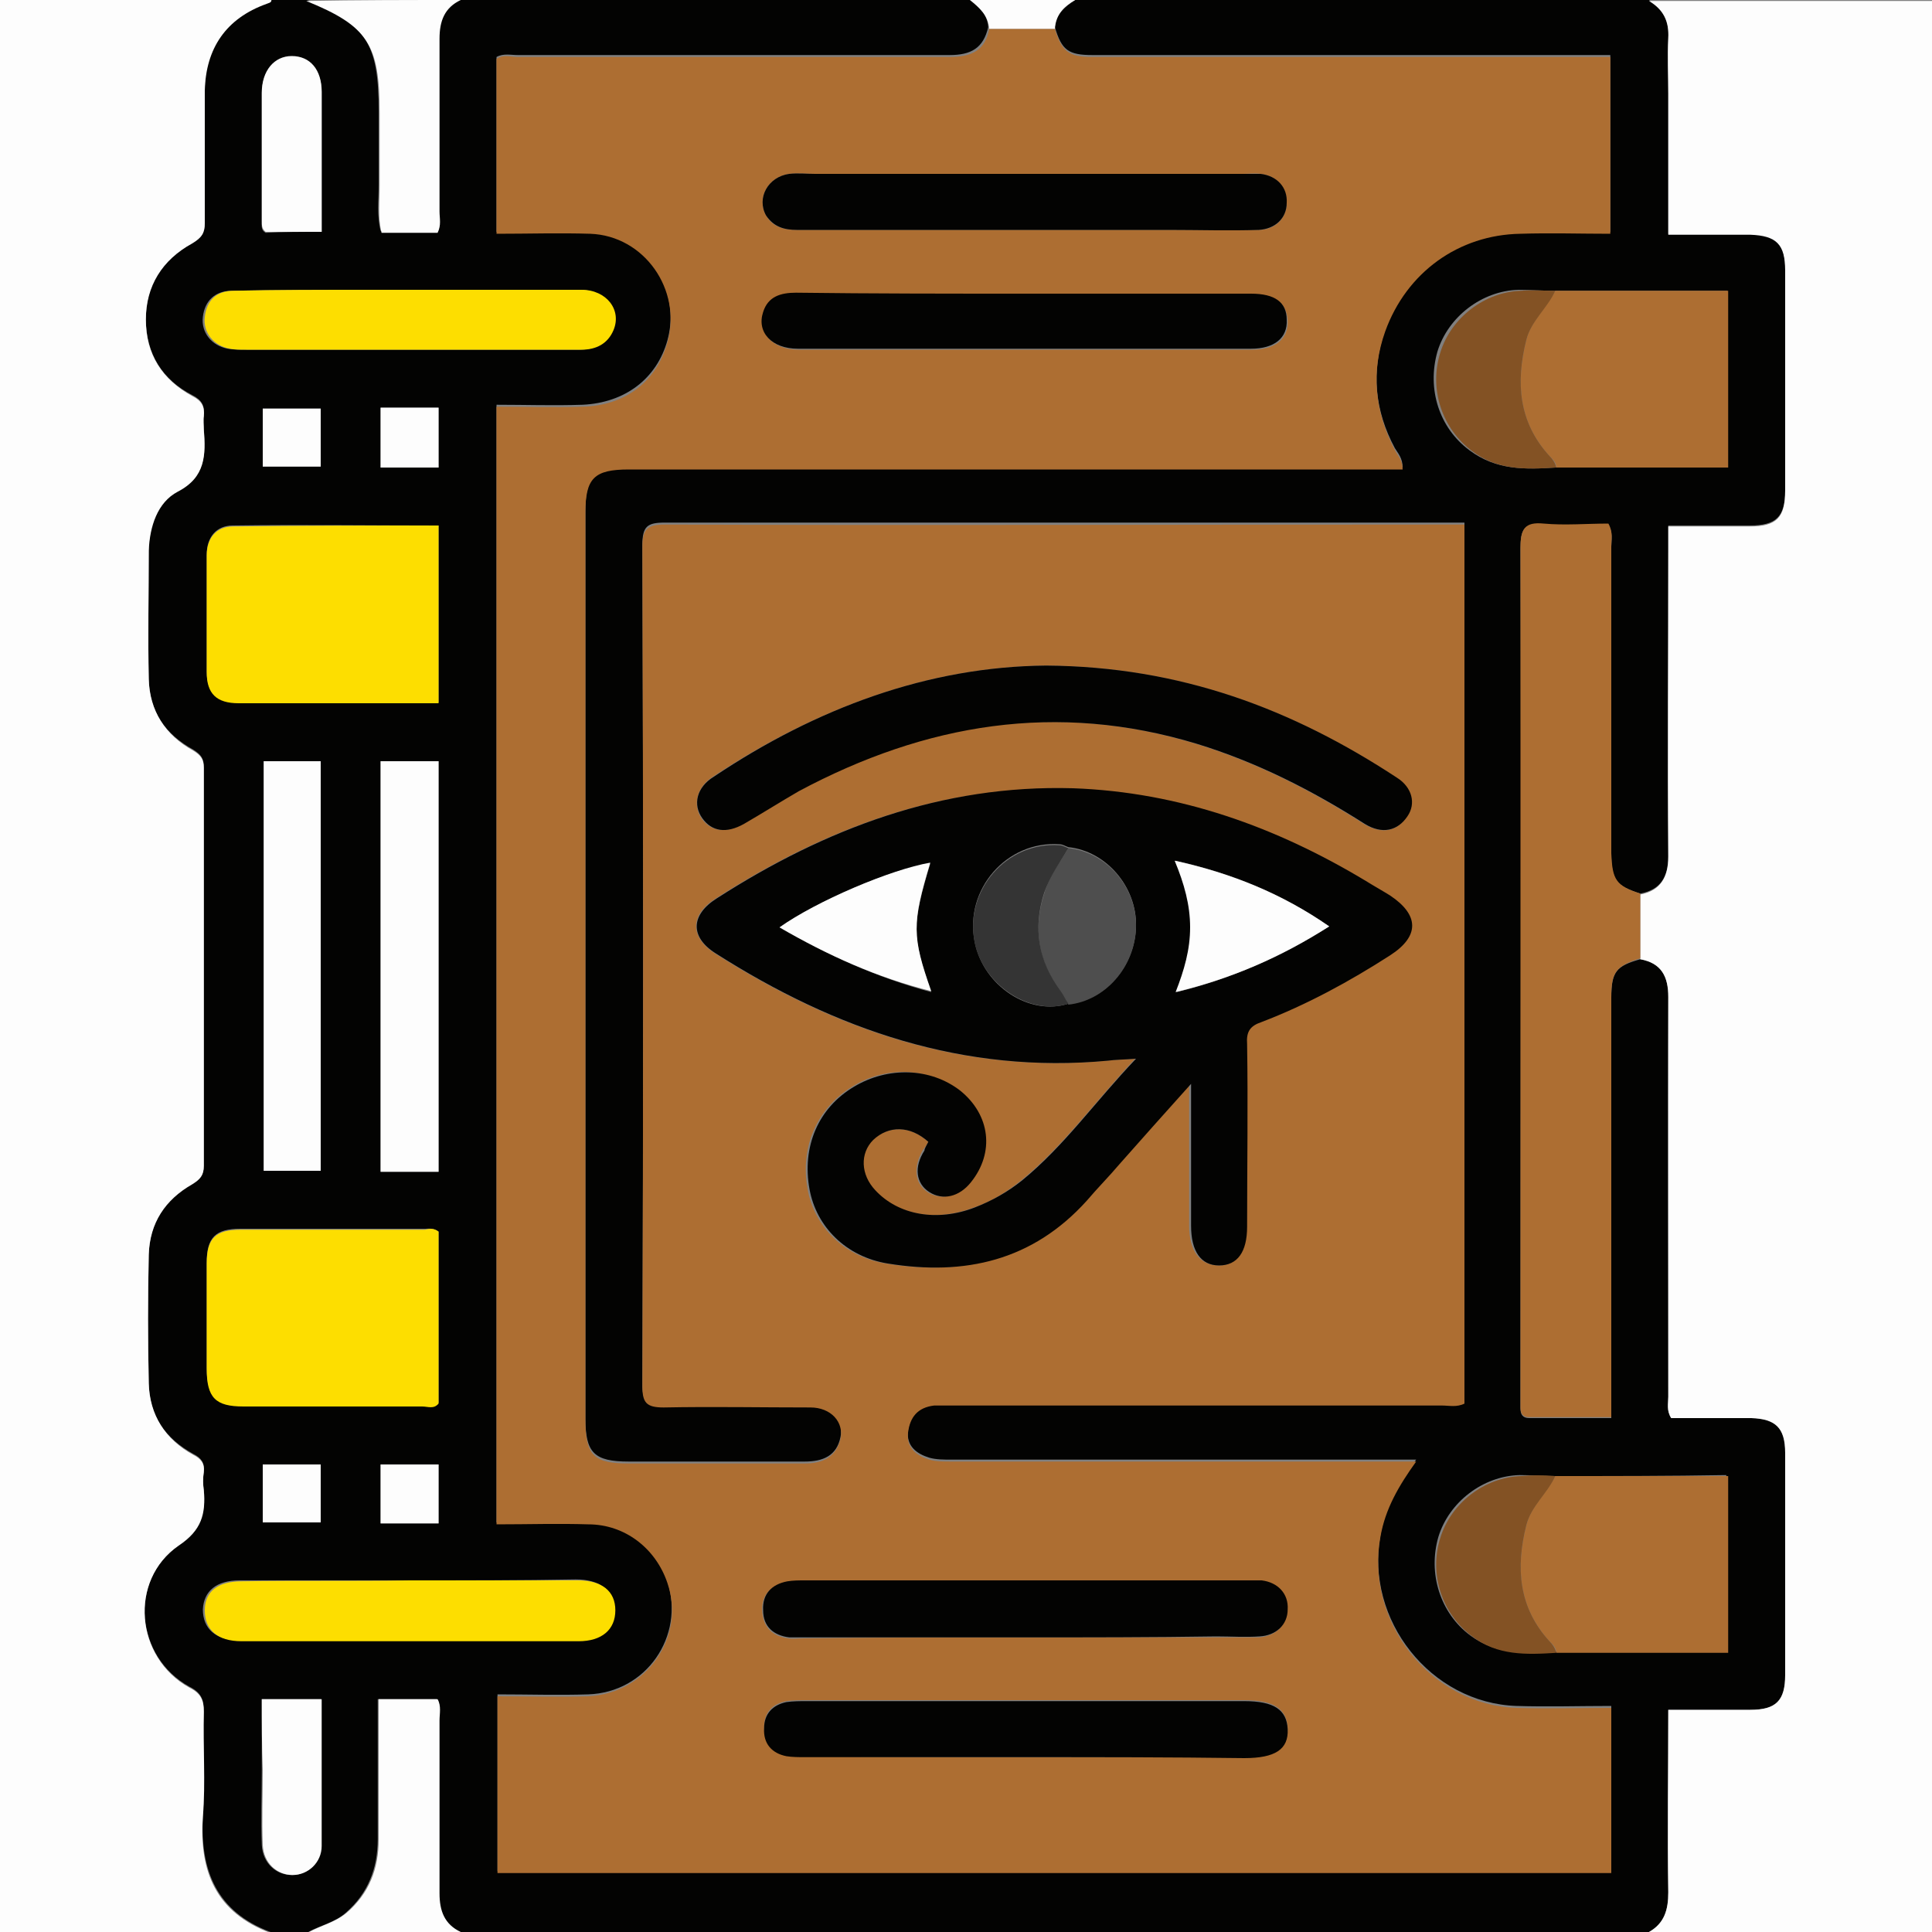 <?xml version="1.0" encoding="utf-8"?>
<!-- Generator: Adobe Illustrator 24.3.0, SVG Export Plug-In . SVG Version: 6.00 Build 0)  -->
<svg version="1.1" id="Слой_1" xmlns="http://www.w3.org/2000/svg" xmlns:xlink="http://www.w3.org/1999/xlink" x="0px" y="0px"
	 viewBox="0 0 200 200" style="enable-background:new 0 0 200 200;" xml:space="preserve">
<rect x="0" y="0" width="200" height="200" fill="#808080" stroke="none"/>
<style type="text/css">
	.st0{fill:#030302;}
	.st1{fill:#FDFDFD;}
	.st2{fill:#AD6E32;}
	.st3{fill:#FDDE00;}
	.st4{fill:#835224;}
	.st5{fill:#4E4E4E;}
	.st6{fill:#343434;}
</style>
<g>
	<g>
		<path class="st0" d="M111.3,0c19.8,0,39.6,0,59.4,0c1.5,0.9,2.1,2.1,2,3.9c-0.1,1.9,0,3.8,0,5.7c0,4.8,0,9.6,0,14.6
			c3,0,5.7,0,8.5,0c2.7,0,3.6,1,3.6,3.7c0,7.6,0,15.2,0,22.8c0,2.8-0.9,3.7-3.7,3.7c-2.8,0-5.5,0-8.4,0c0,1,0,1.7,0,2.4
			c0,10.6,0,21.2,0,31.8c0,2.2-0.8,3.5-2.9,3.9c-2.5-0.8-3-1.4-3-4.1c0-10.6,0-21.2,0-31.8c0-0.7,0.2-1.4-0.3-2.3
			c-2.2,0-4.4,0.2-6.7,0c-2.1-0.2-2.4,0.6-2.4,2.5c0.1,29.2,0,58.4,0,87.6c0,0.5,0,0.9,0,1.4c0,0.6,0.2,1,0.9,1c2.8,0,5.6,0,8.5,0
			c0-1,0-1.8,0-2.5c0-13.7,0-27.3,0-41c0-2.7,0.5-3.3,3-4c2.2,0.4,2.9,1.8,2.9,3.9c-0.1,13.8,0,27.6,0,41.4c0,0.7-0.2,1.4,0.3,2.2
			c2.7,0,5.5,0,8.3,0c2.5,0,3.5,1,3.5,3.6c0,7.7,0,15.4,0,23c0,2.7-1,3.6-3.6,3.6c-2.8,0-5.6,0-8.5,0c0,6.4-0.1,12.7,0,18.9
			c0,1.8-0.4,3.2-2,4.1c-41,0-82,0-123.1,0c-1.7-0.8-2.2-2.2-2.2-4c0.1-6,0-12,0-17.9c0-0.8,0.2-1.5-0.2-2.2c-2,0-4,0-6.1,0
			c0,4.9,0,9.7,0,14.5c0,3-1,5.6-3.3,7.6c-1.1,1-2.6,1.3-3.9,2c-1.3,0-2.6,0-3.9,0c-5.6-2.1-7.3-6.4-7-12c0.2-3.6,0-7.3,0.1-10.9
			c0-1.2-0.3-1.9-1.5-2.5c-5.6-3.1-6.3-11-1.1-14.7c2.3-1.6,2.8-3.3,2.6-5.7c-0.1-0.6-0.1-1.3,0-1.9c0.1-0.9-0.3-1.4-1.1-1.8
			c-2.9-1.6-4.6-4-4.6-7.4c-0.1-4.4-0.1-8.8,0-13.3c0.1-3.3,1.7-5.7,4.5-7.3c0.8-0.5,1.2-0.9,1.2-1.9c0-13.7,0-27.5,0-41.2
			c0-0.9-0.3-1.3-1.1-1.8c-2.9-1.6-4.6-4-4.6-7.4c-0.1-4.4,0-8.8,0-13.3c0-2.5,0.9-4.9,3-6.1c2.9-1.6,2.9-3.8,2.7-6.4
			c0-0.5,0-0.9,0-1.4c0.1-1-0.2-1.6-1.2-2.1c-3.1-1.6-4.8-4.3-4.8-7.9c0-3.6,1.7-6.2,4.8-7.9c1-0.5,1.3-1,1.3-2.1
			c-0.1-4.6-0.1-9.1,0-13.7c0-4.5,2.2-7.5,6.4-9c0.2-0.1,0.5-0.1,0.5-0.4c1.2,0,2.3,0,3.5,0c6.3,2.6,7.6,4.5,7.6,11.6
			c0,2.5,0,5.1,0,7.6c0,1.6-0.2,3.2,0.2,4.8c2,0,3.9,0,5.8,0c0.4-0.7,0.2-1.5,0.2-2.2c0-6,0-12,0-17.9c0-1.8,0.4-3.2,2.2-4
			c17.6,0,35.2,0,52.7,0c1,0.8,1.9,1.6,2,3c-0.5,2.2-1.8,2.9-4,2.9c-14.9,0-29.8,0-44.7,0c-0.7,0-1.5-0.2-2.2,0.2c0,6,0,12,0,18.1
			c3.4,0,6.5-0.1,9.7,0c5.6,0.2,9.5,5.8,8,11.2c-1.1,4-4.4,6.5-8.8,6.7c-3,0.1-5.9,0-8.9,0c0,38.7,0,77.1,0,115.7
			c3.2,0,6.4-0.1,9.5,0c3.8,0.1,7,2.6,8.2,6.1c1.8,5.7-2.2,11.5-8.2,11.7c-3.1,0.1-6.2,0-9.4,0c0,6.2,0,12.3,0,18.3
			c38.5,0,76.9,0,115.3,0c0-5.7,0-11.3,0-17.1c-3.3,0-6.6,0.1-9.8,0c-8.9-0.3-15.7-8.9-14.1-17.7c0.5-2.9,1.9-5.3,3.7-7.8
			c-1,0-1.7,0-2.4,0c-15.2,0-30.5,0-45.7,0c-0.8,0-1.6,0-2.3-0.2c-1.3-0.4-2.4-1.2-2.2-2.8c0.2-1.6,1-2.7,2.7-2.8c0.6-0.1,1.3,0,2,0
			c16.9,0,33.7,0,50.6,0c0.8,0,1.6,0.2,2.3-0.2c0-30.3,0-60.6,0-91c-0.8,0-1.4,0-2.1,0c-26.9,0-53.8,0-80.7,0
			c-1.8,0-2.3,0.4-2.3,2.3c0.1,29,0.1,57.9,0,86.9c0,1.7,0.4,2.2,2.2,2.2c5.1-0.1,10.2-0.1,15.2,0c2.1,0,3.5,1.5,3.1,3.3
			c-0.4,1.9-1.8,2.5-3.7,2.5c-6.1,0-12.1,0-18.2,0c-3.6,0-4.5-0.9-4.5-4.5c0-31.3,0-62.6,0-93.9c0-3.6,0.9-4.5,4.5-4.5
			c26,0,52,0,77.9,0c0.7,0,1.5,0,2.2,0c0-1-0.5-1.5-0.8-2c-2.1-3.9-2.5-8-1-12.3c2.1-6,7.5-9.9,14-10.1c3.1-0.1,6.2,0,9.3,0
			c0-6.3,0-12.2,0-18.3c-0.9,0-1.7,0-2.4,0c-17.1,0-34.1,0-51.2,0c-2.5,0-3.2-0.5-3.9-2.9C109.3,1.5,110.2,0.7,111.3,0z M161,48.4
			c5.9,0,11.9,0,17.8,0c0-6.2,0-12.2,0-18.3c-6,0-11.9,0-17.9,0c-1.2,0-2.5-0.1-3.7-0.1c-3.8,0.1-7.3,2.8-8.4,6.4
			c-1.1,3.9,0.2,7.9,3.3,10.2C154.9,48.7,157.9,48.6,161,48.4z M161,152.8c-1.2,0-2.5-0.1-3.7-0.1c-3.8,0.1-7.3,2.8-8.4,6.4
			c-1.1,3.8,0.2,7.9,3.3,10.2c2.7,2,5.7,1.9,8.7,1.7c5.9,0,11.9,0,17.8,0c0-6.2,0-12.2,0-18.3C172.8,152.8,166.9,152.8,161,152.8z
			 M45.4,54.4c-7.2,0-14.2-0.1-21.3,0c-1.7,0-2.7,1.2-2.7,3c0,4,0,8.1,0,12.1c0,2.2,1,3.1,3.3,3.2c2.4,0.1,4.8,0,7.2,0
			c4.5,0,8.9,0,13.5,0C45.4,66.6,45.4,60.6,45.4,54.4z M45.4,127.5c-0.5-0.4-1-0.3-1.4-0.3c-6.4,0-12.7,0-19.1,0
			c-2.6,0-3.5,0.9-3.5,3.5c0,3.6,0,7.3,0,10.9c0,2.9,0.9,3.9,3.8,3.9c6.2,0,12.3,0,18.5,0c0.6,0,1.2,0.2,1.7-0.3
			C45.4,139.4,45.4,133.4,45.4,127.5z M33.2,121.2c0-14.3,0-28.4,0-42.4c-2.1,0-4,0-5.9,0c0,14.2,0,28.3,0,42.4
			C29.3,121.2,31.2,121.2,33.2,121.2z M45.4,121.3c0-14.3,0-28.4,0-42.5c-2.1,0-4.1,0-6,0c0,14.2,0,28.3,0,42.5
			C41.4,121.3,43.3,121.3,45.4,121.3z M42.4,163.6C42.4,163.6,42.4,163.6,42.4,163.6c-5.9,0-11.7,0-17.6,0c-2.4,0-3.7,1.1-3.8,3
			c0,2,1.3,3.2,3.8,3.2c11.6,0,23.3,0,34.9,0c2.4,0,3.9-1.2,3.8-3.2c0-2-1.4-3.1-3.9-3.1C54,163.6,48.2,163.6,42.4,163.6z M42.4,30
			c-1.6,0-3.3,0-4.9,0c-4.5,0-9,0-13.5,0.1c-1.7,0-2.8,1-3,2.7c-0.2,1.6,0.9,3,2.6,3.3c0.6,0.1,1.2,0.1,1.7,0.1c9.3,0,18.6,0,27.9,0
			c2.3,0,4.6,0,6.8,0c1.5,0,2.7-0.6,3.3-2c0.9-2.1-0.6-4.2-3.3-4.2C54.3,30,48.4,30,42.4,30z M33.3,24c0-4.9,0-9.7,0-14.4
			c0-2.3-1.2-3.7-3.1-3.7c-1.8,0-3.1,1.5-3.1,3.8c0,4.4,0,8.8,0,13.3c0,0.4-0.1,0.8,0.4,1.1C29.3,24,31.2,24,33.3,24z M27.1,175.9
			c0,2.4,0,4.9,0,7.3c0,2.6-0.1,5.2,0,7.8c0.1,1.9,1.5,3.1,3.1,3.1c1.6,0,3-1.2,3-3c0.1-5,0-10.1,0-15.2
			C31.2,175.9,29.3,175.9,27.1,175.9z M45.4,42.2c-2.1,0-4.1,0-6,0c0,2.1,0,4.2,0,6.2c2.1,0,4,0,6,0C45.4,46.4,45.4,44.4,45.4,42.2z
			 M45.4,157.7c0-2.1,0-4.1,0-6.1c-2.1,0-4.1,0-6,0c0,2.1,0,4.1,0,6.1C41.4,157.7,43.4,157.7,45.4,157.7z M33.2,157.6c0-2.1,0-4,0-6
			c-2,0-4,0-6,0c0,2,0,4,0,6C29.2,157.6,31.2,157.6,33.2,157.6z M33.2,42.3c-2.1,0-4.1,0-6,0c0,2.1,0,4.1,0,6c2.1,0,4.1,0,6,0
			C33.2,46.2,33.2,44.3,33.2,42.3z"/>
		<path class="st1" d="M170.7,200c1.6-0.9,2-2.3,2-4.1c-0.1-6.2,0-12.5,0-18.9c2.9,0,5.7,0,8.5,0c2.7,0,3.6-1,3.6-3.6
			c0-7.7,0-15.4,0-23c0-2.6-1-3.5-3.5-3.6c-2.8,0-5.6,0-8.3,0c-0.5-0.8-0.3-1.5-0.3-2.2c0-13.8,0-27.6,0-41.4c0-2.1-0.7-3.5-2.9-3.9
			c0-2.2,0-4.5,0-6.7c2.1-0.4,2.9-1.8,2.9-3.9c-0.1-10.6,0-21.2,0-31.8c0-0.7,0-1.4,0-2.4c2.8,0,5.6,0,8.4,0c2.8,0,3.7-0.9,3.7-3.7
			c0-7.6,0-15.2,0-22.8c0-2.7-0.9-3.6-3.6-3.7c-2.8,0-5.6,0-8.5,0c0-5,0-9.8,0-14.6c0-1.9-0.1-3.8,0-5.7c0.1-1.8-0.5-3-2-3.9
			c9.8,0,19.5,0,29.3,0c0,66.7,0,133.3,0,200C190.2,200,180.5,200,170.7,200z"/>
		<path class="st1" d="M28.1,0c0,0.3-0.3,0.3-0.5,0.4c-4.2,1.5-6.3,4.6-6.4,9c0,4.6,0,9.1,0,13.7c0,1-0.3,1.5-1.3,2.1
			c-3.1,1.7-4.8,4.4-4.8,7.9c0,3.6,1.7,6.2,4.8,7.9c1,0.5,1.3,1.1,1.2,2.1c-0.1,0.4,0,0.9,0,1.4c0.2,2.6,0.2,4.9-2.7,6.4
			c-2.1,1.1-2.9,3.6-3,6.1c0,4.4-0.1,8.8,0,13.3c0.1,3.3,1.7,5.8,4.6,7.4c0.8,0.5,1.1,0.9,1.1,1.8c0,13.7,0,27.5,0,41.2
			c0,1-0.4,1.4-1.2,1.9c-2.8,1.6-4.4,4-4.5,7.3c-0.1,4.4-0.1,8.8,0,13.3c0.1,3.3,1.7,5.8,4.6,7.4c0.8,0.4,1.2,0.9,1.1,1.8
			c-0.1,0.6-0.1,1.3,0,1.9c0.2,2.4-0.2,4.1-2.6,5.7c-5.2,3.6-4.5,11.6,1.1,14.7c1.2,0.6,1.5,1.3,1.5,2.5c-0.1,3.6,0.2,7.3-0.1,10.9
			c-0.4,5.7,1.4,9.9,7,12c-9.4,0-18.8,0-28.1,0C0,133.3,0,66.7,0,0C9.4,0,18.8,0,28.1,0z"/>
		<path class="st1" d="M47.7,0c-1.7,0.8-2.2,2.2-2.2,4c0,6,0,12,0,17.9c0,0.7,0.2,1.4-0.2,2.2c-1.9,0-3.8,0-5.8,0
			c-0.4-1.6-0.2-3.2-0.2-4.8c0-2.5,0-5.1,0-7.6c0-7.1-1.2-9-7.6-11.6C37,0,42.3,0,47.7,0z"/>
		<path class="st1" d="M32,200c1.3-0.7,2.7-1,3.9-2c2.3-2,3.3-4.5,3.3-7.6c0-4.8,0-9.6,0-14.5c2.1,0,4.1,0,6.1,0
			c0.4,0.7,0.2,1.5,0.2,2.2c0,6,0,12,0,17.9c0,1.8,0.5,3.2,2.2,4C42.5,200,37.2,200,32,200z"/>
		<path class="st1" d="M102.4,3c-0.1-1.4-1-2.2-2-3c3.6,0,7.3,0,10.9,0c-1.2,0.7-2,1.5-2.1,3C106.9,3,104.7,3,102.4,3z"/>
		<path class="st2" d="M102.4,3c2.3,0,4.5,0,6.8,0c0.7,2.3,1.4,2.9,3.9,2.9c17.1,0,34.1,0,51.2,0c0.8,0,1.5,0,2.4,0
			c0,6.1,0,12.1,0,18.3c-3.1,0-6.2-0.1-9.3,0c-6.4,0.1-11.8,4-14,10.1c-1.5,4.2-1.1,8.3,1,12.3c0.3,0.6,0.8,1,0.8,2
			c-0.8,0-1.5,0-2.2,0c-26,0-52,0-77.9,0c-3.6,0-4.5,0.9-4.5,4.5c0,31.3,0,62.6,0,93.9c0,3.7,0.9,4.5,4.5,4.5c6.1,0,12.1,0,18.2,0
			c1.8,0,3.2-0.6,3.7-2.5c0.4-1.8-1-3.3-3.1-3.3c-5.1,0-10.2-0.1-15.2,0c-1.8,0-2.2-0.5-2.2-2.2c0.1-29,0.1-57.9,0-86.9
			c0-1.8,0.5-2.3,2.3-2.3c26.9,0.1,53.8,0,80.7,0c0.6,0,1.3,0,2.1,0c0,30.5,0,60.7,0,91c-0.8,0.4-1.6,0.2-2.3,0.2
			c-16.9,0-33.7,0-50.6,0c-0.7,0-1.3,0-2,0c-1.7,0.2-2.5,1.2-2.7,2.8c-0.2,1.6,0.9,2.4,2.2,2.8c0.7,0.2,1.5,0.2,2.3,0.2
			c15.2,0,30.5,0,45.7,0c0.7,0,1.4,0,2.4,0c-1.8,2.5-3.2,4.9-3.7,7.8c-1.6,8.8,5.2,17.4,14.1,17.7c3.2,0.1,6.5,0,9.8,0
			c0,5.8,0,11.4,0,17.1c-38.4,0-76.8,0-115.3,0c0-6.1,0-12.1,0-18.3c3.2,0,6.3,0.1,9.4,0c6-0.3,10.1-6.1,8.2-11.7
			c-1.2-3.6-4.4-6.1-8.2-6.1c-3.1-0.1-6.2,0-9.5,0c0-38.6,0-77,0-115.7c3,0,6,0.1,8.9,0c4.4-0.1,7.7-2.6,8.8-6.7
			c1.5-5.4-2.4-11-8-11.2c-3.2-0.1-6.4,0-9.7,0c0-6.1,0-12.1,0-18.1c0.7-0.5,1.5-0.2,2.2-0.2c14.9,0,29.8,0,44.7,0
			C100.6,5.9,102,5.2,102.4,3z M96.1,118.2c-0.2,0.4-0.4,0.6-0.6,0.9c-1,1.8-0.8,3.4,0.5,4.3c1.4,0.9,3.1,0.5,4.3-1
			c2.5-3.1,2-7-1.1-9.5c-3.1-2.4-7.5-2.6-11-0.4c-3.6,2.2-5.4,6.2-4.6,10.6c0.7,3.9,3.8,7,8.1,7.7c7.9,1.3,15-0.3,20.6-6.5
			c1.1-1.3,2.3-2.5,3.4-3.8c2.4-2.6,4.7-5.3,7.4-8.3c0,1.2,0,1.8,0,2.4c0,4.1,0,8.2,0,12.3c0,2.6,1.1,4,2.9,4.1
			c1.9,0.1,2.9-1.3,2.9-4c0-6.3,0-12.6,0-18.9c0-1.2,0.4-1.8,1.5-2.3c4.7-1.8,9.1-4.2,13.3-6.9c3-2,3-4.2,0-6.2
			c-0.8-0.5-1.6-1-2.5-1.5C132,85.7,122,82,111,81.7C97.4,81.2,85.3,85.8,74.1,93c-2.7,1.7-2.7,4-0.1,5.7
			c12.4,7.9,25.6,12.5,40.6,11.1c0.8-0.1,1.6-0.1,2.9-0.2c-4.2,4.5-7.5,9.1-11.8,12.6c-1.5,1.2-3.1,2.2-4.9,2.8
			c-3.9,1.5-7.9,0.8-10.3-1.8c-1.5-1.6-1.6-3.8-0.2-5.2C92,116.5,94.2,116.5,96.1,118.2z M108.3,68.9C96.1,69,84.5,73.3,73.8,80.4
			c-1.7,1.1-2.1,2.9-1.2,4.3c1,1.4,2.5,1.6,4.3,0.6c1.9-1.1,3.8-2.3,5.7-3.4c13.1-7.1,26.8-9.3,41.2-4.9c6.2,1.9,11.9,4.8,17.4,8.3
			c1.8,1.1,3.5,0.8,4.4-0.8c0.9-1.4,0.5-3-1.1-4C133.8,73.4,122.1,69,108.3,68.9z M106.1,181.9c7.6,0,15.1,0,22.7,0
			c3.2,0,4.5-0.9,4.5-3c-0.1-2-1.4-2.9-4.5-2.9c-15.1,0-30.2,0-45.3,0c-0.7,0-1.4,0-2.1,0.1c-1.5,0.3-2.3,1.2-2.3,2.7
			c0,1.6,0.8,2.6,2.3,2.9c0.6,0.1,1.3,0.1,1.9,0.1C90.8,181.9,98.4,181.9,106.1,181.9z M106.3,30.4c-7.9,0-15.9,0-23.8,0
			c-1.6,0-2.9,0.4-3.4,2c-0.7,2.1,0.9,3.8,3.6,3.8c15.6,0,31.2,0,46.9,0c2.4,0,3.8-1.1,3.7-3c-0.1-1.8-1.2-2.7-3.7-2.7
			C121.8,30.4,114,30.4,106.3,30.4z M105.9,23.8c5,0,10,0,15,0c3.1,0,6.2,0,9.4,0c1.7,0,2.9-1.2,2.9-2.8c0-1.6-1-2.8-2.7-3
			c-0.6-0.1-1.2,0-1.8,0c-14.8,0-29.6,0-44.3,0c-0.9,0-1.8-0.1-2.7,0c-2.2,0.3-3.4,2.5-2.4,4.3c0.7,1.2,1.8,1.5,3.2,1.5
			C90.2,23.8,98.1,23.8,105.9,23.8z M106.1,169.5c6.6,0,13.1,0,19.7,0c1.5,0,3,0,4.5,0c1.7-0.1,2.9-1.2,2.9-2.8c0-1.6-1-2.8-2.7-3
			c-0.5-0.1-1,0-1.6,0c-15.2,0-30.5,0-45.7,0c-0.6,0-1.2-0.1-1.8,0.1c-1.6,0.3-2.6,1.3-2.5,3c0.1,1.7,1.1,2.6,2.7,2.8
			c0.5,0.1,1,0,1.6,0C90.8,169.5,98.5,169.5,106.1,169.5z"/>
		<path class="st2" d="M169.8,92.5c0,2.2,0,4.5,0,6.7c-2.5,0.8-3,1.4-3,4c0,13.7,0,27.3,0,41c0,0.8,0,1.5,0,2.5c-2.9,0-5.7,0-8.5,0
			c-0.7,0-0.9-0.4-0.9-1c0-0.5,0-0.9,0-1.4c0-29.2,0-58.4,0-87.6c0-1.9,0.4-2.7,2.4-2.5c2.2,0.2,4.5,0,6.7,0
			c0.5,0.9,0.3,1.6,0.3,2.3c0,10.6,0,21.2,0,31.8C166.9,91.1,167.3,91.7,169.8,92.5z"/>
		<path class="st3" d="M45.4,54.4c0,6.1,0,12.1,0,18.4c-4.6,0-9,0-13.5,0c-2.4,0-4.8,0-7.2,0c-2.3,0-3.3-1-3.3-3.2c0-4,0-8.1,0-12.1
			c0-1.8,1-3,2.7-3C31.1,54.4,38.2,54.4,45.4,54.4z"/>
		<path class="st3" d="M45.4,127.5c0,5.9,0,11.8,0,17.8c-0.5,0.6-1.1,0.3-1.7,0.3c-6.2,0-12.3,0-18.5,0c-2.9,0-3.8-0.9-3.8-3.9
			c0-3.6,0-7.3,0-10.9c0-2.6,0.9-3.5,3.5-3.5c6.4,0,12.7,0,19.1,0C44.4,127.2,44.9,127.1,45.4,127.5z"/>
		<path class="st2" d="M161,152.8c5.9,0,11.8,0,17.9,0c0,6.1,0,12.1,0,18.3c-5.9,0-11.9,0-17.8,0c0-0.5-0.3-0.8-0.7-1.2
			c-3.2-3.5-3.5-7.6-2.4-12C158.5,155.9,160.1,154.6,161,152.8z"/>
		<path class="st2" d="M161,30.1c5.9,0,11.8,0,17.9,0c0,6.1,0,12.1,0,18.3c-5.9,0-11.9,0-17.8,0c0-0.5-0.3-0.8-0.7-1.2
			c-3.2-3.5-3.5-7.6-2.4-12C158.5,33.2,160.1,31.9,161,30.1z"/>
		<path class="st1" d="M33.2,121.2c-2,0-3.9,0-5.9,0c0-14.1,0-28.2,0-42.4c1.9,0,3.9,0,5.9,0C33.2,92.9,33.2,107,33.2,121.2z"/>
		<path class="st1" d="M45.4,121.3c-2.1,0-4,0-6,0c0-14.2,0-28.2,0-42.5c2,0,3.9,0,6,0C45.4,92.9,45.4,107,45.4,121.3z"/>
		<path class="st3" d="M42.4,163.6c5.8,0,11.6,0,17.4,0c2.5,0,3.9,1.1,3.9,3.1c0,2-1.4,3.2-3.8,3.2c-11.6,0-23.3,0-34.9,0
			c-2.5,0-3.8-1.2-3.8-3.2c0-1.9,1.3-3,3.8-3C30.7,163.6,36.6,163.7,42.4,163.6C42.4,163.6,42.4,163.6,42.4,163.6z"/>
		<path class="st3" d="M42.4,30c5.9,0,11.8,0,17.8,0c2.6,0,4.2,2.1,3.3,4.2c-0.6,1.4-1.8,2-3.3,2c-2.3,0-4.6,0-6.8,0
			c-9.3,0-18.6,0-27.9,0c-0.6,0-1.2,0-1.7-0.1c-1.7-0.3-2.8-1.7-2.6-3.3c0.2-1.7,1.2-2.7,3-2.7c4.5-0.1,9-0.1,13.5-0.1
			C39.2,30,40.8,30,42.4,30z"/>
		<path class="st4" d="M161,152.8c-0.8,1.8-2.5,3.1-3,5.1c-1.1,4.4-0.8,8.5,2.4,12c0.3,0.3,0.6,0.7,0.7,1.2
			c-3.1,0.2-6.1,0.3-8.7-1.7c-3.1-2.3-4.5-6.4-3.3-10.2c1.1-3.6,4.6-6.3,8.4-6.4C158.5,152.7,159.7,152.7,161,152.8z"/>
		<path class="st4" d="M161,30.1c-0.8,1.8-2.5,3.1-3,5.1c-1.1,4.4-0.8,8.5,2.4,12c0.3,0.3,0.6,0.7,0.7,1.2c-3.1,0.2-6.1,0.3-8.7-1.7
			c-3.1-2.3-4.5-6.4-3.3-10.2c1.1-3.6,4.6-6.3,8.4-6.4C158.5,30,159.7,30.1,161,30.1z"/>
		<path class="st1" d="M33.3,24c-2.1,0-4,0-5.8,0c-0.4-0.3-0.4-0.7-0.4-1.1c0-4.4,0-8.8,0-13.3c0-2.3,1.3-3.8,3.1-3.8
			c1.9,0,3.1,1.4,3.1,3.7C33.3,14.3,33.3,19.1,33.3,24z"/>
		<path class="st1" d="M27.1,175.9c2.2,0,4.1,0,6.2,0c0,5.1,0,10.2,0,15.2c0,1.7-1.4,3-3,3c-1.6,0-3-1.2-3.1-3.1
			c-0.1-2.6,0-5.2,0-7.8C27.1,180.8,27.1,178.3,27.1,175.9z"/>
		<path class="st1" d="M45.4,42.2c0,2.2,0,4.2,0,6.2c-2,0-4,0-6,0c0-2,0-4.1,0-6.2C41.3,42.2,43.3,42.2,45.4,42.2z"/>
		<path class="st1" d="M45.4,157.7c-2,0-3.9,0-6,0c0-2,0-4,0-6.1c1.9,0,3.9,0,6,0C45.4,153.6,45.4,155.6,45.4,157.7z"/>
		<path class="st1" d="M33.2,157.6c-2.1,0-4,0-6,0c0-2,0-3.9,0-6c2,0,4,0,6,0C33.2,153.6,33.2,155.5,33.2,157.6z"/>
		<path class="st1" d="M33.2,42.3c0,2,0,4,0,6c-1.9,0-3.9,0-6,0c0-2,0-3.9,0-6C29.2,42.3,31.1,42.3,33.2,42.3z"/>
		<path class="st0" d="M96.1,118.2c-1.9-1.7-4.1-1.7-5.7-0.2c-1.4,1.4-1.3,3.6,0.2,5.2c2.4,2.6,6.4,3.3,10.3,1.8
			c1.8-0.7,3.4-1.6,4.9-2.8c4.4-3.6,7.6-8.2,11.8-12.6c-1.4,0.1-2.2,0.1-2.9,0.2c-14.9,1.4-28.2-3.2-40.6-11.1
			c-2.7-1.7-2.6-4,0.1-5.7c11.2-7.2,23.3-11.8,36.9-11.4c11,0.4,21,4,30.3,9.6c0.8,0.5,1.7,1,2.5,1.5c3,2,3.1,4.2,0,6.2
			c-4.2,2.7-8.6,5.1-13.3,6.9c-1.2,0.4-1.6,1-1.5,2.3c0.1,6.3,0,12.6,0,18.9c0,2.6-1,4-2.9,4c-1.9,0-2.9-1.5-2.9-4.1
			c0-4.1,0-8.2,0-12.3c0-0.6,0-1.3,0-2.4c-2.7,3-5.1,5.7-7.4,8.3c-1.1,1.3-2.3,2.5-3.4,3.8c-5.6,6.2-12.6,7.8-20.6,6.5
			c-4.3-0.7-7.4-3.8-8.1-7.7c-0.8-4.4,0.9-8.4,4.6-10.6c3.5-2.1,7.9-2,11,0.4c3.1,2.5,3.6,6.4,1.1,9.5c-1.2,1.5-2.9,1.9-4.3,1
			c-1.4-0.9-1.6-2.6-0.5-4.3C95.7,118.9,95.9,118.6,96.1,118.2z M110.6,103.9c3.8-0.3,6.9-3.9,7-8c0.1-4.1-3.1-7.8-7-8.2
			c-0.3-0.1-0.6-0.3-0.9-0.3c-5.5-0.4-9.9,4.7-8.8,10.1C101.8,102.1,106.6,105.2,110.6,103.9z M137.6,95.9
			c-4.9-3.4-10.1-5.5-15.9-6.8c1,2.4,1.6,4.6,1.6,6.9c0,2.2-0.7,4.4-1.5,6.7C127.6,101.3,132.6,99,137.6,95.9z M80.7,96
			c5,2.9,10.1,5.2,15.7,6.7c-2-5.7-2-7-0.1-13.3C92.2,90,84.5,93.3,80.7,96z"/>
		<path class="st0" d="M108.3,68.9c13.9,0.1,25.5,4.5,36.3,11.6c1.6,1,2,2.7,1.1,4c-1,1.5-2.6,1.9-4.4,0.8
			c-5.5-3.5-11.2-6.4-17.4-8.3c-14.5-4.4-28.1-2.1-41.2,4.9c-1.9,1.1-3.8,2.3-5.7,3.4c-1.8,1-3.3,0.8-4.3-0.6
			c-1-1.4-0.6-3.2,1.2-4.3C84.5,73.3,96.1,69,108.3,68.9z"/>
		<path class="st0" d="M106.1,181.9c-7.6,0-15.2,0-22.8,0c-0.6,0-1.3,0-1.9-0.1c-1.5-0.3-2.4-1.3-2.3-2.9c0-1.5,0.9-2.4,2.3-2.7
			c0.7-0.1,1.4-0.1,2.1-0.1c15.1,0,30.2,0,45.3,0c3.1,0,4.4,0.9,4.5,2.9c0.1,2.1-1.3,3-4.5,3C121.2,181.9,113.6,181.9,106.1,181.9z"
			/>
		<path class="st0" d="M106.3,30.4c7.7,0,15.5,0,23.2,0c2.5,0,3.7,0.9,3.7,2.7c0.1,1.9-1.3,3-3.7,3c-15.6,0-31.2,0-46.9,0
			c-2.7,0-4.3-1.7-3.6-3.8c0.5-1.6,1.8-2,3.4-2C90.4,30.4,98.3,30.4,106.3,30.4z"/>
		<path class="st0" d="M105.9,23.8c-7.8,0-15.6,0-23.4,0c-1.3,0-2.4-0.3-3.2-1.5c-1-1.8,0.2-4,2.4-4.3c0.9-0.1,1.8,0,2.7,0
			c14.8,0,29.6,0,44.3,0c0.6,0,1.2,0,1.8,0c1.7,0.2,2.8,1.4,2.7,3c0,1.6-1.2,2.7-2.9,2.8c-3.1,0.1-6.2,0-9.4,0
			C115.9,23.8,110.9,23.8,105.9,23.8z"/>
		<path class="st0" d="M106.1,169.5c-7.6,0-15.2,0-22.8,0c-0.5,0-1,0-1.6,0c-1.6-0.2-2.7-1.1-2.7-2.8c-0.1-1.7,0.9-2.7,2.5-3
			c0.6-0.1,1.2-0.1,1.8-0.1c15.2,0,30.5,0,45.7,0c0.5,0,1,0,1.6,0c1.7,0.2,2.8,1.4,2.7,3c0,1.6-1.2,2.7-2.9,2.8c-1.5,0.1-3,0-4.5,0
			C119.2,169.5,112.6,169.5,106.1,169.5z"/>
		<path class="st5" d="M110.6,87.8c3.9,0.4,7.1,4,7,8.2c-0.1,4.1-3.2,7.6-7,8c-0.3-0.4-0.5-0.9-0.8-1.3c-2.3-3.1-2.9-6.5-1.7-10.2
			C108.6,90.7,109.7,89.3,110.6,87.8z"/>
		<path class="st1" d="M137.6,95.9c-5,3.2-10.1,5.4-15.9,6.8c0.9-2.3,1.5-4.4,1.5-6.7c0-2.3-0.6-4.5-1.6-6.9
			C127.5,90.4,132.7,92.5,137.6,95.9z"/>
		<path class="st1" d="M80.7,96c3.8-2.7,11.5-6,15.6-6.7c-1.9,6.3-1.9,7.6,0.1,13.3C90.8,101.2,85.7,98.9,80.7,96z"/>
		<path class="st6" d="M110.6,87.8c-0.9,1.5-1.9,2.9-2.5,4.6c-1.2,3.7-0.6,7.1,1.7,10.2c0.3,0.4,0.5,0.9,0.8,1.3
			c-3.9,1.3-8.8-1.9-9.7-6.3c-1.1-5.4,3.3-10.5,8.8-10.1C110,87.5,110.3,87.7,110.6,87.8z"/>
	</g>
</g>
</svg>
